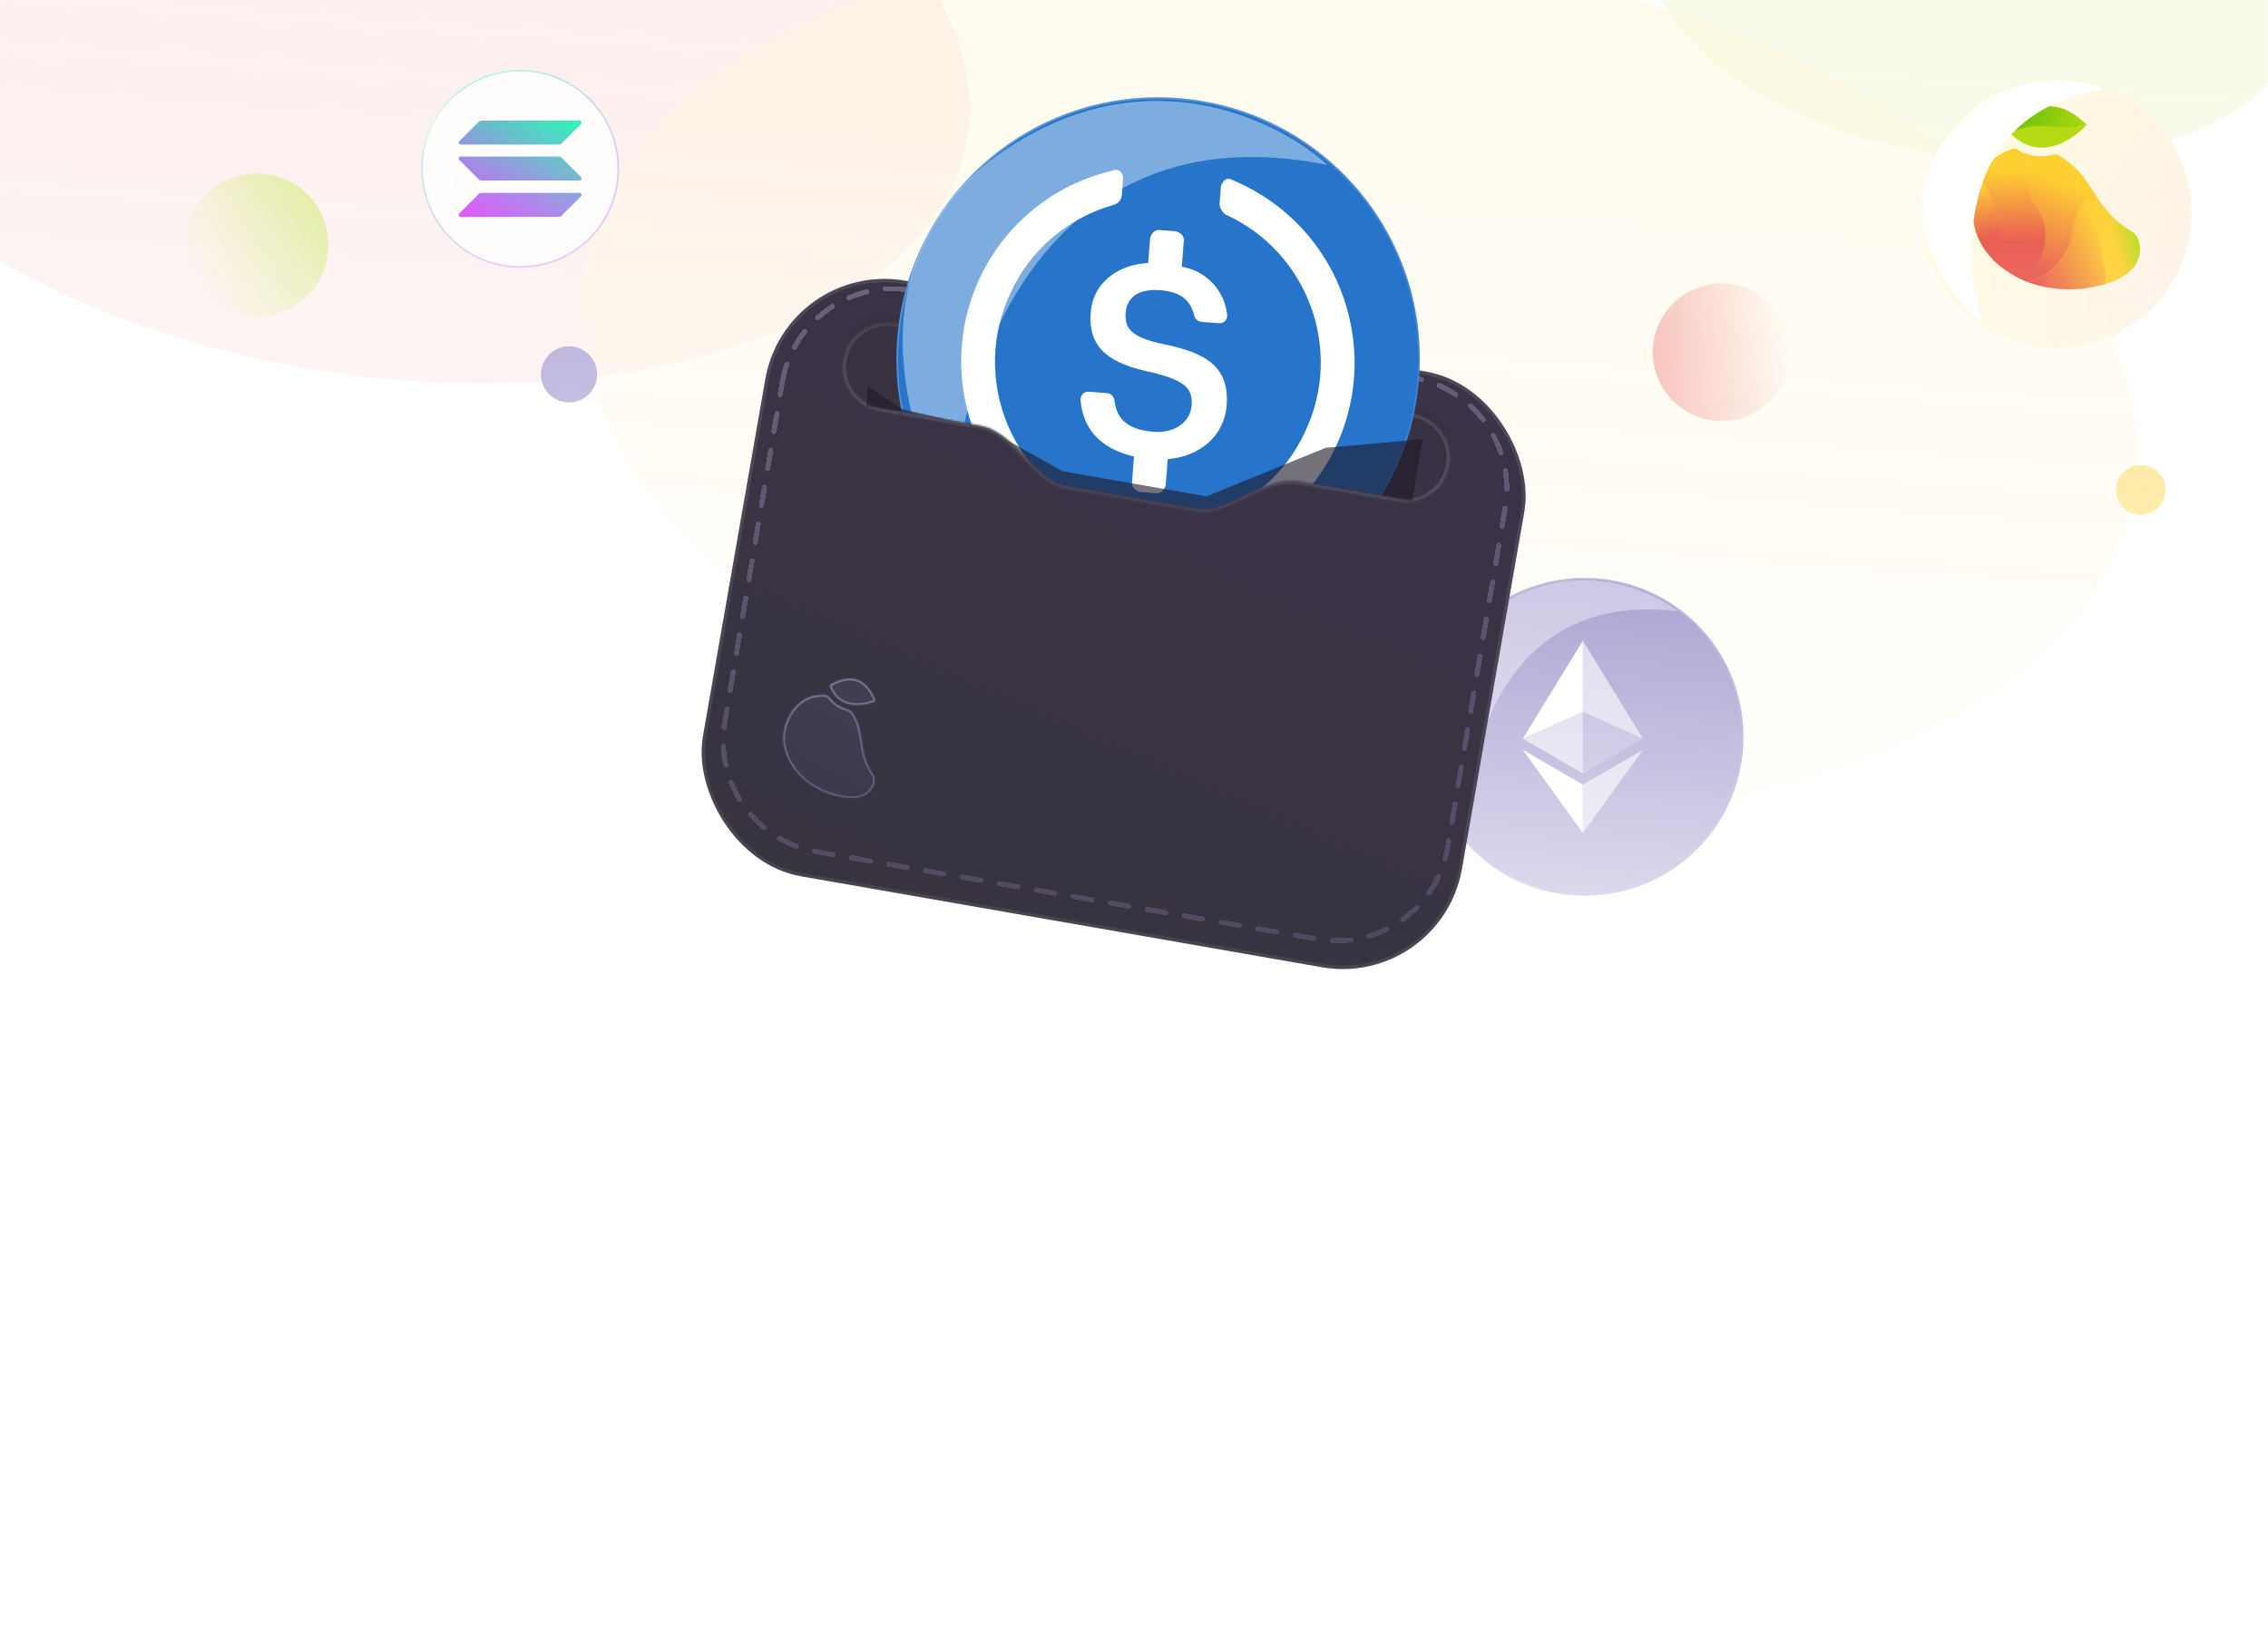 <svg width="1330" height="966" viewBox="0 0 1330 966" fill="none" xmlns="http://www.w3.org/2000/svg">
<mask id="mask0_5033_11189" style="mask-type:alpha" maskUnits="userSpaceOnUse" x="0" y="0" width="1330" height="966">
<rect width="1330" height="966" fill="url(#paint0_linear_5033_11189)"/>
</mask>
<g mask="url(#mask0_5033_11189)">
<g opacity="0.3">
<rect x="429.074" y="210.123" width="623.97" height="2.026" fill="url(#paint1_radial_5033_11189)" fill-opacity="0.3"/>
<rect x="398.691" y="125.037" width="846.817" height="2.026" fill="url(#paint2_radial_5033_11189)" fill-opacity="0.3"/>
<rect x="254.859" y="39.952" width="972.421" height="2.026" fill="url(#paint3_radial_5033_11189)" fill-opacity="0.3"/>
<rect x="464.527" y="-418.909" width="623.97" height="2.026" transform="rotate(90 464.527 -418.909)" fill="url(#paint4_radial_5033_11189)" fill-opacity="0.3"/>
<rect x="549.613" y="-449.299" width="846.817" height="2.026" transform="rotate(90 549.613 -449.299)" fill="url(#paint5_radial_5033_11189)" fill-opacity="0.3"/>
<rect x="804.879" y="-629.602" width="1126.39" height="2.026" transform="rotate(90 804.879 -629.602)" fill="url(#paint6_radial_5033_11189)" fill-opacity="0.3"/>
<rect x="889.965" y="-568.825" width="1004.84" height="2.026" transform="rotate(90 889.965 -568.825)" fill="url(#paint7_radial_5033_11189)" fill-opacity="0.3"/>
<rect x="634.703" y="-593.138" width="972.421" height="2.026" transform="rotate(90 634.703 -593.138)" fill="url(#paint8_radial_5033_11189)" fill-opacity="0.3"/>
<rect x="719.789" y="-670.12" width="1126.39" height="2.026" transform="rotate(90 719.789 -670.12)" fill="url(#paint9_radial_5033_11189)" fill-opacity="0.3"/>
<rect x="975.047" y="-453.351" width="895.438" height="2.026" transform="rotate(90 975.047 -453.351)" fill="url(#paint10_radial_5033_11189)" fill-opacity="0.3"/>
<rect x="1060.13" y="-475.634" width="737.419" height="2.026" transform="rotate(90 1060.13 -475.634)" fill="url(#paint11_radial_5033_11189)" fill-opacity="0.3"/>
</g>
<g opacity="0.6">
<g opacity="0.3">
<g opacity="0.5" filter="url(#filter0_f_5033_11189)">
<ellipse rx="226.675" ry="232.553" transform="matrix(0.79 0.614 -0.94 0.342 649.113 -192.778)" fill="#AFD803"/>
</g>
<g opacity="0.5" filter="url(#filter1_f_5033_11189)">
<ellipse rx="153.501" ry="157.482" transform="matrix(0.79 0.614 -0.94 0.342 1157.51 -13.801)" fill="#AFD803"/>
</g>
<g opacity="0.5" filter="url(#filter2_f_5033_11189)">
<ellipse rx="274.039" ry="281.511" transform="matrix(0.79 0.614 -0.94 0.342 226.908 31.082)" fill="#E54033"/>
</g>
<g opacity="0.5" filter="url(#filter3_f_5033_11189)">
<ellipse rx="365.386" ry="375.931" transform="matrix(0.79 0.614 -0.94 0.342 796.989 222.902)" fill="#FECA1A" fill-opacity="0.8"/>
</g>
</g>
<g filter="url(#filter4_b_5033_11189)">
<ellipse cx="150.647" cy="143.721" rx="42" ry="42" transform="rotate(-116.485 150.647 143.721)" fill="url(#paint12_linear_5033_11189)"/>
</g>
<g filter="url(#filter5_b_5033_11189)">
<ellipse cx="333.684" cy="219.608" rx="16.474" ry="16.474" transform="rotate(-116.485 333.684 219.608)" fill="#5B48AD"/>
</g>
<g filter="url(#filter6_b_5033_11189)">
<ellipse cx="1009.61" cy="206.608" rx="40.377" ry="40.377" transform="rotate(78.515 1009.61 206.608)" fill="url(#paint13_linear_5033_11189)"/>
</g>
<g filter="url(#filter7_b_5033_11189)">
<ellipse cx="1255.38" cy="287.393" rx="14.571" ry="14.571" transform="rotate(78.515 1255.38 287.393)" fill="#FECA1A"/>
</g>
</g>
<path d="M929.224 525.449C980.887 525.449 1022.45 483.887 1022.45 432.224C1022.45 380.562 980.887 339 929.224 339C877.562 339 836 380.562 836 432.224C836 483.887 877.562 525.449 929.224 525.449Z" fill="#5949A6"/>
<path d="M1021.95 432.224C1021.95 483.61 980.61 524.949 929.224 524.949C877.838 524.949 836.5 483.61 836.5 432.224C836.5 380.838 877.838 339.5 929.224 339.5C980.61 339.5 1021.95 380.838 1021.95 432.224Z" stroke="url(#paint14_linear_5033_11189)" stroke-opacity="0.3"/>
<mask id="mask1_5033_11189" style="mask-type:alpha" maskUnits="userSpaceOnUse" x="836" y="339" width="187" height="187">
<path d="M929.224 525.449C980.887 525.449 1022.45 483.887 1022.45 432.224C1022.45 380.562 980.887 339 929.224 339C877.562 339 836 380.562 836 432.224C836 483.887 877.562 525.449 929.224 525.449Z" fill="#2775CA"/>
</mask>
<g mask="url(#mask1_5033_11189)">
<g filter="url(#filter8_f_5033_11189)">
<path d="M983.839 358.55C881.465 346.265 858.602 442.837 859.967 492.659C841.881 467.065 817.79 405.642 866.11 364.692C914.43 323.743 964.729 343.535 983.839 358.55Z" fill="white" fill-opacity="0.4"/>
</g>
</g>
<path d="M928.219 375.866V417.533L963.436 433.27L928.219 375.866Z" fill="white" fill-opacity="0.602"/>
<path d="M928.218 375.866L892.996 433.27L928.218 417.533V375.866Z" fill="white"/>
<path d="M928.219 460.271V488.583L963.459 439.828L928.219 460.271Z" fill="white" fill-opacity="0.602"/>
<path d="M928.218 488.583V460.266L892.996 439.828L928.218 488.583Z" fill="white"/>
<path d="M928.219 453.718L963.436 433.27L928.219 417.542V453.718Z" fill="white" fill-opacity="0.2"/>
<path d="M892.996 433.27L928.218 453.718V417.542L892.996 433.27Z" fill="white" fill-opacity="0.602"/>
<path d="M305.044 157.089C337.211 157.089 363.089 131.211 363.089 99.044C363.089 66.878 337.211 41 305.044 41C272.878 41 247 66.878 247 99.044C247 131.211 272.878 157.089 305.044 157.089Z" fill="#FFFCFB"/>
<path d="M362.589 99.044C362.589 130.935 336.935 156.589 305.044 156.589C273.154 156.589 247.5 130.935 247.5 99.044C247.5 67.154 273.154 41.5 305.044 41.5C336.935 41.5 362.589 67.154 362.589 99.044Z" stroke="url(#paint15_linear_5033_11189)" stroke-opacity="0.39"/>
<mask id="mask2_5033_11189" style="mask-type:alpha" maskUnits="userSpaceOnUse" x="247" y="41" width="117" height="117">
<path d="M305.044 157.089C337.211 157.089 363.089 131.211 363.089 99.044C363.089 66.878 337.211 41 305.044 41C272.878 41 247 66.878 247 99.044C247 131.211 272.878 157.089 305.044 157.089Z" fill="#2775CA"/>
</mask>
<g mask="url(#mask2_5033_11189)">
<g filter="url(#filter9_f_5033_11189)">
<path d="M339.047 53.172C275.306 45.523 261.071 105.652 261.921 136.673C250.66 120.737 235.66 82.493 265.746 56.997C295.831 31.5 327.149 43.824 339.047 53.172Z" fill="white" fill-opacity="0.6"/>
</g>
</g>
<path d="M280.73 113.831C281.164 113.396 281.762 113.143 282.396 113.143H339.875C340.925 113.143 341.45 114.41 340.708 115.153L329.353 126.507C328.919 126.942 328.321 127.196 327.687 127.196H270.208C269.158 127.196 268.633 125.928 269.375 125.185L280.73 113.831Z" fill="url(#paint16_linear_5033_11189)"/>
<path d="M280.73 71.436C281.182 71.002 281.78 70.748 282.396 70.748H339.875C340.925 70.748 341.45 72.016 340.708 72.758L329.353 84.113C328.919 84.547 328.321 84.801 327.687 84.801H270.208C269.158 84.801 268.633 83.533 269.375 82.791L280.73 71.436Z" fill="url(#paint17_linear_5033_11189)"/>
<path d="M329.353 92.498C328.919 92.063 328.321 91.81 327.687 91.81H270.208C269.158 91.81 268.633 93.077 269.375 93.82L280.73 105.174C281.164 105.609 281.762 105.862 282.396 105.862H339.875C340.925 105.862 341.45 104.595 340.708 103.852L329.353 92.498Z" fill="url(#paint18_linear_5033_11189)"/>
<g filter="url(#filter10_ii_5033_11189)">
<path d="M1226.41 201.376C1268.78 190.024 1293.73 146.81 1282.38 104.446C1271.02 62.082 1227.81 37.132 1185.45 48.484C1143.08 59.835 1118.13 103.049 1129.48 145.413C1140.84 187.777 1184.05 212.727 1226.41 201.376Z" fill="url(#paint19_radial_5033_11189)"/>
</g>
<g filter="url(#filter11_di_5033_11189)">
<path d="M1215.22 138.673C1213.36 152.408 1205.63 163.244 1193.94 167.703C1193.69 167.807 1190.47 168.948 1188.62 169.3C1205.67 175.903 1222.95 173.137 1222.95 173.137C1226.65 172.541 1230.81 171.752 1234.87 170.549C1235.3 166.402 1234.96 161.88 1233.42 157.057C1229.84 145.856 1234.86 138.268 1241.18 133.372C1236.02 128.705 1231.46 122.598 1227.88 116.697C1222.71 119.668 1216.9 126.214 1215.22 138.673Z" fill="url(#paint20_linear_5033_11189)"/>
<path d="M1233.17 157.038C1234.72 161.86 1234.92 166.53 1234.49 170.677C1244.97 167.569 1255.22 161.593 1254.96 149.362C1254.91 146.767 1254.27 144.101 1252.66 142.067C1251.09 140.085 1248.77 138.891 1246.63 137.542C1244.62 136.243 1242.72 134.781 1240.95 133.17C1234.64 138.066 1229.6 145.838 1233.17 157.038Z" fill="url(#paint21_linear_5033_11189)"/>
<path d="M1227.18 115.532C1224.39 111.625 1221.84 107.647 1218.66 104.167C1217.59 102.99 1216.45 101.888 1215.23 100.867C1212.3 98.427 1209.25 96.102 1205.87 94.335C1201.2 95.601 1196.1 96.125 1191.02 95.031C1188.22 102.657 1185.96 114.924 1194.03 126.074C1205.93 142.542 1195.1 158.88 1188.07 169.082L1188.62 169.3C1190.37 168.976 1192.08 168.492 1193.73 167.853C1205.42 163.393 1213.67 152.206 1215.53 138.472C1217.21 126.013 1222.88 119.931 1228.04 116.961C1227.74 116.487 1227.45 116.01 1227.18 115.532Z" fill="url(#paint22_linear_5033_11189)"/>
<path d="M1161.07 107.067C1156.15 116.559 1155.35 128.269 1158.28 138.702C1159.99 144.773 1163.13 150.074 1167.17 154.633C1167.77 155.317 1168.4 155.984 1169.05 156.634C1179.75 138.019 1168.59 117.543 1161.07 107.067Z" fill="url(#paint23_linear_5033_11189)"/>
<path d="M1194.27 126.009C1186.21 114.853 1188.37 102.688 1191.17 95.065C1187.78 94.33 1184.56 92.939 1181.71 90.971C1178.17 91.847 1174.81 93.321 1171.77 95.331C1166.92 98.52 1163.25 102.821 1160.71 107.727C1168.07 117.973 1178.98 138.002 1168.52 156.208C1172.51 160.228 1177.23 163.601 1182.24 166.344C1184.22 167.424 1186.27 168.377 1188.37 169.198C1195.4 159 1206.18 142.476 1194.27 126.009Z" fill="url(#paint24_linear_5033_11189)"/>
</g>
<g filter="url(#filter12_di_5033_11189)">
<path d="M1200.43 78.383C1211.39 79.638 1218.62 78.837 1223.61 77.337L1223.73 77.205C1196.41 50.245 1178.64 81.996 1178.64 81.996L1178.69 82.049C1183.73 79.694 1191.34 77.343 1200.43 78.383Z" fill="url(#paint25_linear_5033_11189)"/>
<path d="M1200.5 78.128C1191.41 77.092 1183.71 79.287 1178.69 82.05C1199.41 102.991 1221.79 79.334 1223.61 77.338C1218.61 78.839 1211.46 79.383 1200.5 78.128Z" fill="url(#paint26_linear_5033_11189)"/>
</g>
<mask id="mask3_5033_11189" style="mask-type:alpha" maskUnits="userSpaceOnUse" x="1126" y="45" width="160" height="160">
<path d="M1226.41 201.376C1268.78 190.024 1293.73 146.81 1282.38 104.446C1271.02 62.082 1227.81 37.132 1185.45 48.484C1143.08 59.835 1118.13 103.049 1129.48 145.413C1140.84 187.777 1184.05 212.727 1226.41 201.376Z" fill="#2775CA"/>
</mask>
<g mask="url(#mask3_5033_11189)">
<g filter="url(#filter13_f_5033_11189)">
<path d="M1234.52 52.515C1147.88 64.935 1150.35 149.15 1162.41 189.705C1141.96 172.692 1108.71 127.616 1139.33 83.42C1169.96 39.224 1215.55 44.402 1234.52 52.515Z" fill="white"/>
</g>
</g>
</g>
<g filter="url(#filter14_bd_5033_11189)">
<rect x="461.008" y="142.451" width="451.848" height="354.693" rx="71" transform="rotate(9.905 461.008 142.451)" fill="url(#paint27_linear_5033_11189)"/>
<rect x="461.821" y="143.608" width="449.848" height="352.693" rx="70" transform="rotate(9.905 461.821 143.608)" stroke="url(#paint28_linear_5033_11189)" stroke-width="2"/>
</g>
<g filter="url(#filter15_d_5033_11189)">
<mask id="path-50-inside-1_5033_11189" fill="white">
<path fill-rule="evenodd" clip-rule="evenodd" d="M486.438 398.082C486.438 398.081 486.437 398.081 486.436 398.081V398.081C486.435 398.081 486.434 398.08 486.434 398.079L486.426 398.059C486.421 398.046 486.414 398.039 486.426 398.031C486.848 397.729 505.145 384.833 513.539 407.27C513.543 407.282 513.538 407.297 513.526 407.302L513.446 407.336C513.446 407.336 513.446 407.336 513.446 407.336V407.336C513.446 407.336 513.446 407.336 513.446 407.336C511.873 407.997 492.746 415.602 486.438 398.082ZM490.047 408.806C490.047 408.806 490.047 408.806 490.047 408.806V408.806C490.047 408.806 490.047 408.806 490.048 408.806C491.836 410.157 493.831 411.078 495.876 411.691C497.691 412.235 499.419 413.173 500.388 414.801C501.117 416.027 501.761 417.305 502.372 418.595C502.798 419.504 503.162 420.442 503.461 421.4C504.155 423.599 504.553 425.866 504.955 428.16L504.955 428.16L504.955 428.16L504.955 428.16L504.955 428.16C505.073 428.833 505.191 429.508 505.318 430.184C505.344 430.467 505.374 430.751 505.408 431.035C505.408 431.039 505.412 431.042 505.416 431.042V431.042C505.42 431.041 505.423 431.044 505.423 431.048C505.906 435.382 506.893 440.093 508.61 444.14C508.61 444.142 508.609 444.143 508.608 444.144V444.144C508.606 444.144 508.605 444.146 508.606 444.147C509.176 445.477 509.85 446.761 510.622 447.985C510.775 448.221 510.932 448.457 511.09 448.693L511.09 448.693L511.09 448.693L511.09 448.693L511.09 448.693C511.827 449.795 512.569 450.905 512.875 452.185C513.257 453.78 512.91 455.477 512.251 456.98C509.141 464.058 501.68 464.76 494.841 463.751C494.839 463.751 494.838 463.748 494.839 463.746V463.746C494.84 463.744 494.839 463.741 494.837 463.741C492.279 463.346 489.781 462.714 487.576 462.092C487.574 462.092 487.575 462.092 487.573 462.092C487.521 462.077 476.913 459.057 468.916 450.759C468.913 450.756 468.91 450.754 468.906 450.753V450.753C468.902 450.752 468.898 450.75 468.895 450.747L468.642 450.48C468.642 450.48 468.642 450.479 468.642 450.479V450.479C468.643 450.478 468.643 450.478 468.643 450.477C467.71 449.492 466.839 448.45 466.032 447.359C463.89 444.457 462.089 441.276 460.87 437.917C460.866 437.904 460.87 437.889 460.882 437.881V437.881C460.893 437.873 460.898 437.858 460.893 437.845C460.754 437.442 460.623 437.037 460.501 436.63C459.398 432.94 459.01 429.065 459.649 425.13C460.719 418.528 464.151 412.175 469.289 408.031C469.292 408.029 469.293 408.025 469.292 408.022V408.022C469.292 408.019 469.293 408.016 469.295 408.014C469.416 407.921 469.536 407.829 469.658 407.739L469.667 407.733C469.667 407.732 469.667 407.732 469.667 407.733V407.733C469.667 407.733 469.667 407.733 469.667 407.733C472.348 405.749 475.466 404.367 478.934 403.854C480.486 403.62 482.058 403.568 483.617 403.698C485.009 403.814 486.167 404.713 487.027 405.813C487.901 406.932 488.915 407.938 490.047 408.806Z"/>
</mask>
<path fill-rule="evenodd" clip-rule="evenodd" d="M486.438 398.082C486.438 398.081 486.437 398.081 486.436 398.081V398.081C486.435 398.081 486.434 398.08 486.434 398.079L486.426 398.059C486.421 398.046 486.414 398.039 486.426 398.031C486.848 397.729 505.145 384.833 513.539 407.27C513.543 407.282 513.538 407.297 513.526 407.302L513.446 407.336C513.446 407.336 513.446 407.336 513.446 407.336V407.336C513.446 407.336 513.446 407.336 513.446 407.336C511.873 407.997 492.746 415.602 486.438 398.082ZM490.047 408.806C490.047 408.806 490.047 408.806 490.047 408.806V408.806C490.047 408.806 490.047 408.806 490.048 408.806C491.836 410.157 493.831 411.078 495.876 411.691C497.691 412.235 499.419 413.173 500.388 414.801C501.117 416.027 501.761 417.305 502.372 418.595C502.798 419.504 503.162 420.442 503.461 421.4C504.155 423.599 504.553 425.866 504.955 428.16L504.955 428.16L504.955 428.16L504.955 428.16L504.955 428.16C505.073 428.833 505.191 429.508 505.318 430.184C505.344 430.467 505.374 430.751 505.408 431.035C505.408 431.039 505.412 431.042 505.416 431.042V431.042C505.42 431.041 505.423 431.044 505.423 431.048C505.906 435.382 506.893 440.093 508.61 444.14C508.61 444.142 508.609 444.143 508.608 444.144V444.144C508.606 444.144 508.605 444.146 508.606 444.147C509.176 445.477 509.85 446.761 510.622 447.985C510.775 448.221 510.932 448.457 511.09 448.693L511.09 448.693L511.09 448.693L511.09 448.693L511.09 448.693C511.827 449.795 512.569 450.905 512.875 452.185C513.257 453.78 512.91 455.477 512.251 456.98C509.141 464.058 501.68 464.76 494.841 463.751C494.839 463.751 494.838 463.748 494.839 463.746V463.746C494.84 463.744 494.839 463.741 494.837 463.741C492.279 463.346 489.781 462.714 487.576 462.092C487.574 462.092 487.575 462.092 487.573 462.092C487.521 462.077 476.913 459.057 468.916 450.759C468.913 450.756 468.91 450.754 468.906 450.753V450.753C468.902 450.752 468.898 450.75 468.895 450.747L468.642 450.48C468.642 450.48 468.642 450.479 468.642 450.479V450.479C468.643 450.478 468.643 450.478 468.643 450.477C467.71 449.492 466.839 448.45 466.032 447.359C463.89 444.457 462.089 441.276 460.87 437.917C460.866 437.904 460.87 437.889 460.882 437.881V437.881C460.893 437.873 460.898 437.858 460.893 437.845C460.754 437.442 460.623 437.037 460.501 436.63C459.398 432.94 459.01 429.065 459.649 425.13C460.719 418.528 464.151 412.175 469.289 408.031C469.292 408.029 469.293 408.025 469.292 408.022V408.022C469.292 408.019 469.293 408.016 469.295 408.014C469.416 407.921 469.536 407.829 469.658 407.739L469.667 407.733C469.667 407.732 469.667 407.732 469.667 407.733V407.733C469.667 407.733 469.667 407.733 469.667 407.733C472.348 405.749 475.466 404.367 478.934 403.854C480.486 403.62 482.058 403.568 483.617 403.698C485.009 403.814 486.167 404.713 487.027 405.813C487.901 406.932 488.915 407.938 490.047 408.806Z" fill="url(#paint29_linear_5033_11189)" fill-opacity="0.1" shape-rendering="crispEdges"/>
<path d="M502.372 418.595L503.277 418.171L503.276 418.167L502.372 418.595ZM503.461 421.4L502.506 421.698L502.507 421.702L503.461 421.4ZM504.955 428.16L505.944 428.012L505.942 427.999L505.94 427.987L504.955 428.16ZM504.955 428.16L505.944 428.012L505.944 428.012L504.955 428.16ZM504.955 428.16L503.966 428.308L503.966 428.308L504.955 428.16ZM504.955 428.16L505.944 428.012L505.944 428.012L504.955 428.16ZM504.955 428.16L503.966 428.308L503.968 428.321L503.97 428.333L504.955 428.16ZM505.318 430.184L506.313 430.09L506.309 430.045L506.301 430.001L505.318 430.184ZM510.622 447.985L509.776 448.518L509.782 448.527L510.622 447.985ZM511.09 448.693L510.258 449.248L510.265 449.258L510.272 449.268L511.09 448.693ZM511.09 448.693L511.94 448.167L511.925 448.142L511.908 448.118L511.09 448.693ZM511.09 448.693L511.941 448.167L511.941 448.167L511.09 448.693ZM511.09 448.693L510.24 449.219L510.249 449.234L510.259 449.249L511.09 448.693ZM512.875 452.185L513.848 451.952L513.848 451.952L512.875 452.185ZM512.251 456.98L513.166 457.382L513.166 457.382L512.251 456.98ZM466.032 447.359L465.228 447.953L465.228 447.953L466.032 447.359ZM460.501 436.63L461.459 436.343L461.459 436.343L460.501 436.63ZM459.649 425.13L460.636 425.291L460.636 425.29L459.649 425.13ZM469.658 407.739L470.254 408.543L470.262 408.536L470.27 408.53L469.658 407.739ZM478.934 403.854L479.08 404.843L479.083 404.843L478.934 403.854ZM469.667 407.733L470.262 408.536L469.667 407.733ZM469.667 407.733L470.279 408.524L469.667 407.733ZM469.295 408.014L468.684 407.222L469.295 408.014ZM460.893 437.845L459.948 438.172L460.893 437.845ZM460.87 437.917L461.811 437.576L460.87 437.917ZM468.643 450.477L467.916 451.164L468.643 450.477ZM468.642 450.48L467.917 451.168L468.642 450.48ZM468.895 450.747L468.17 451.435L468.895 450.747ZM468.916 450.759L468.196 451.453L468.916 450.759ZM508.606 444.147L509.525 443.754L508.606 444.147ZM508.61 444.14L509.53 443.75L508.61 444.14ZM487.576 462.092L487.847 461.13L487.576 462.092ZM487.573 462.092L487.846 461.13L487.573 462.092ZM495.876 411.691L495.589 412.649L495.876 411.691ZM500.388 414.801L499.529 415.313L500.388 414.801ZM469.289 408.031L468.661 407.252L469.289 408.031ZM505.423 431.048L506.417 430.937L505.423 431.048ZM494.837 463.741L494.684 464.729L494.837 463.741ZM490.047 408.806L489.438 409.599L490.047 408.806ZM505.408 431.035L504.414 431.151L505.408 431.035ZM494.841 463.751L494.695 464.74L494.841 463.751ZM490.047 408.806L490.752 409.515L490.047 408.806ZM490.048 408.806L489.445 409.604L490.048 408.806ZM513.446 407.336L513.058 406.414L513.446 407.336ZM513.446 407.336L513.835 408.257L513.446 407.336ZM513.539 407.27L512.602 407.62L513.539 407.27ZM513.526 407.302L513.137 406.38L513.526 407.302ZM486.426 398.059L487.368 397.722L486.426 398.059ZM486.426 398.031L485.845 397.217L486.426 398.031ZM486.434 398.079L487.375 397.742L486.434 398.079ZM483.617 403.698L483.701 402.702L483.617 403.698ZM486.436 398.081L486.438 399.081L486.436 398.081ZM486.438 398.082L487.379 397.743L486.438 398.082ZM487.375 397.742L487.368 397.722L485.485 398.397L485.492 398.417L487.375 397.742ZM487.007 398.845C487.19 398.714 491.682 395.554 497.073 395.12C499.736 394.906 502.587 395.359 505.265 397.15C507.948 398.945 510.556 402.15 512.602 407.62L514.475 406.92C512.325 401.171 509.498 397.575 506.377 395.487C503.25 393.395 499.926 392.884 496.913 393.127C490.951 393.607 486.083 397.047 485.845 397.217L487.007 398.845ZM513.137 406.38L513.057 406.414L513.835 408.257L513.915 408.223L513.137 406.38ZM485.497 398.421C487.141 402.986 489.648 405.982 492.557 407.853C495.453 409.717 498.673 410.419 501.682 410.526C507.67 410.74 513.008 408.605 513.834 408.257L513.058 406.414C512.311 406.728 507.299 408.726 501.753 408.528C498.995 408.429 496.153 407.789 493.639 406.171C491.138 404.562 488.889 401.939 487.379 397.743L485.497 398.421ZM496.163 410.733C494.21 410.147 492.328 409.275 490.65 408.008L489.445 409.604C491.345 411.039 493.452 412.008 495.589 412.649L496.163 410.733ZM503.276 418.167C502.659 416.864 502 415.554 501.248 414.29L499.529 415.313C500.235 416.499 500.864 417.746 501.467 419.022L503.276 418.167ZM504.415 421.103C504.103 420.101 503.722 419.121 503.277 418.171L501.466 419.019C501.873 419.888 502.22 420.783 502.506 421.698L504.415 421.103ZM505.94 427.987C505.54 425.704 505.132 423.371 504.414 421.099L502.507 421.702C503.179 423.826 503.566 426.028 503.97 428.333L505.94 427.987ZM505.944 428.012L505.944 428.012L503.966 428.308L503.966 428.308L505.944 428.012ZM505.944 428.012L505.944 428.012L503.966 428.308L503.966 428.308L505.944 428.012ZM505.944 428.012L505.944 428.012L503.966 428.308L503.966 428.308L505.944 428.012ZM505.944 428.012L505.944 428.012L503.966 428.308L503.966 428.308L505.944 428.012ZM506.301 430.001C506.176 429.331 506.058 428.661 505.94 427.987L503.97 428.333C504.088 429.005 504.207 429.685 504.335 430.368L506.301 430.001ZM506.401 430.919C506.369 430.642 506.339 430.366 506.313 430.09L504.322 430.278C504.35 430.569 504.38 430.86 504.414 431.151L506.401 430.919ZM509.53 443.75C507.864 439.82 506.894 435.212 506.417 430.937L504.43 431.159C504.919 435.551 505.922 440.365 507.689 444.531L509.53 443.75ZM511.467 447.451C510.723 446.272 510.074 445.035 509.525 443.754L507.687 444.541C508.277 445.919 508.976 447.249 509.776 448.518L511.467 447.451ZM511.921 448.137C511.763 447.9 511.61 447.671 511.462 447.442L509.782 448.527C509.94 448.772 510.101 449.014 510.258 449.248L511.921 448.137ZM511.908 448.118L511.908 448.118L510.272 449.268L510.272 449.268L511.908 448.118ZM511.94 448.167L511.94 448.167L510.239 449.219L510.239 449.219L511.94 448.167ZM511.941 448.167L511.94 448.167L510.239 449.219L510.239 449.219L511.941 448.167ZM511.941 448.167L511.941 448.167L510.239 449.219L510.24 449.219L511.941 448.167ZM513.848 451.952C513.492 450.468 512.639 449.211 511.921 448.137L510.259 449.249C511.014 450.379 511.645 451.342 511.903 452.418L513.848 451.952ZM513.166 457.382C513.877 455.763 514.298 453.833 513.848 451.952L511.903 452.418C512.216 453.727 511.943 455.192 511.335 456.578L513.166 457.382ZM494.695 464.74C498.181 465.254 501.922 465.35 505.232 464.356C508.585 463.348 511.479 461.222 513.166 457.382L511.335 456.577C509.913 459.815 507.522 461.58 504.657 462.44C501.749 463.314 498.341 463.256 494.987 462.762L494.695 464.74ZM487.304 463.055C489.526 463.682 492.068 464.326 494.684 464.729L494.989 462.753C492.489 462.367 490.036 461.747 487.847 461.13L487.304 463.055ZM468.196 451.453C476.384 459.949 487.207 463.027 487.3 463.054L487.846 461.13C487.859 461.133 485.254 460.394 481.664 458.634C478.071 456.872 473.528 454.104 469.636 450.065L468.196 451.453ZM467.917 451.168L468.17 451.435L469.621 450.059L469.368 449.792L467.917 451.168ZM465.228 447.953C466.059 449.077 466.956 450.149 467.916 451.164L469.369 449.79C468.465 448.834 467.619 447.823 466.837 446.765L465.228 447.953ZM459.93 438.258C461.187 441.722 463.039 444.987 465.228 447.953L466.837 446.765C464.742 443.927 462.99 440.83 461.811 437.576L459.93 438.258ZM459.543 436.916C459.669 437.337 459.804 437.756 459.948 438.172L461.838 437.517C461.703 437.128 461.577 436.737 461.459 436.343L459.543 436.916ZM458.662 424.97C457.995 429.075 458.403 433.103 459.543 436.916L461.459 436.343C460.393 432.777 460.024 429.056 460.636 425.291L458.662 424.97ZM468.661 407.252C463.312 411.567 459.767 418.151 458.661 424.97L460.636 425.29C461.671 418.906 464.99 412.783 469.917 408.809L468.661 407.252ZM469.063 406.935C468.936 407.03 468.809 407.125 468.684 407.222L469.907 408.805C470.022 408.716 470.137 408.629 470.254 408.543L469.063 406.935ZM469.055 406.941L469.047 406.948L470.27 408.53L470.279 408.524L469.055 406.941ZM478.787 402.865C475.144 403.403 471.874 404.855 469.072 406.929L470.262 408.536C472.821 406.642 475.788 405.33 479.08 404.843L478.787 402.865ZM483.701 402.702C482.064 402.565 480.414 402.619 478.785 402.865L479.083 404.843C480.558 404.62 482.052 404.571 483.534 404.695L483.701 402.702ZM490.655 408.012C489.591 407.196 488.637 406.25 487.815 405.197L486.239 406.429C487.165 407.614 488.239 408.68 489.438 409.599L490.655 408.012ZM468.684 407.919C468.822 408.643 469.669 408.975 470.262 408.536L469.072 406.929C469.665 406.49 470.512 406.822 470.649 407.546L468.684 407.919ZM470.279 408.524C469.688 408.98 468.824 408.652 468.684 407.919L470.649 407.546C470.51 406.813 469.645 406.485 469.055 406.941L470.279 408.524ZM470.274 407.835C470.344 408.202 470.202 408.577 469.907 408.805L468.684 407.222C468.383 407.455 468.239 407.836 468.31 408.209L470.274 407.835ZM461.459 438.697C461.834 438.432 461.988 437.951 461.838 437.517L459.948 438.172C459.807 437.765 459.952 437.313 460.304 437.064L461.459 438.697ZM461.811 437.576C461.959 437.987 461.815 438.445 461.459 438.697L460.304 437.064C459.926 437.332 459.772 437.82 459.93 438.258L461.811 437.576ZM469.151 451.34C469.704 451.013 469.81 450.257 469.369 449.79L467.916 451.164C467.476 450.699 467.581 449.944 468.134 449.618L469.151 451.34ZM469.368 449.792C469.81 450.258 469.704 451.013 469.151 451.34L468.134 449.618C467.58 449.944 467.474 450.701 467.917 451.168L469.368 449.792ZM469.155 449.785C469.333 449.83 469.495 449.925 469.621 450.059L468.17 451.435C468.302 451.574 468.471 451.674 468.657 451.721L469.155 449.785ZM469.636 450.065C469.506 449.93 469.34 449.832 469.155 449.785L468.657 451.721C468.48 451.676 468.321 451.582 468.196 451.453L469.636 450.065ZM508.385 443.169C507.775 443.308 507.44 443.966 507.687 444.541L509.525 443.754C509.77 444.326 509.437 444.98 508.831 445.119L508.385 443.169ZM507.689 444.531C507.445 443.956 507.783 443.306 508.385 443.169L508.831 445.119C509.435 444.98 509.775 444.328 509.53 443.75L507.689 444.531ZM487.847 461.13C487.846 461.129 487.845 461.129 487.845 461.129C487.846 461.13 487.847 461.13 487.846 461.13L487.3 463.054C487.301 463.054 487.302 463.054 487.304 463.055C487.305 463.055 487.304 463.055 487.304 463.055L487.847 461.13ZM495.589 412.649C497.296 413.16 498.745 413.995 499.529 415.313L501.248 414.29C500.094 412.352 498.085 411.309 496.163 410.733L495.589 412.649ZM469.917 408.809C470.207 408.575 470.344 408.201 470.274 407.835L468.31 408.209C468.241 407.85 468.376 407.482 468.661 407.252L469.917 408.809ZM505.503 432.038C504.97 432.085 504.49 431.699 504.43 431.159L506.417 430.937C506.356 430.39 505.869 429.998 505.328 430.046L505.503 432.038ZM495.698 464.259C496.063 463.647 495.692 462.861 494.989 462.753L494.684 464.729C493.986 464.622 493.618 463.841 493.98 463.233L495.698 464.259ZM489.342 408.097C489.697 407.744 490.258 407.708 490.655 408.012L489.438 409.599C489.836 409.904 490.397 409.868 490.752 409.515L489.342 408.097ZM504.414 431.151C504.478 431.693 504.96 432.086 505.503 432.038L505.328 430.046C505.863 429.999 506.339 430.386 506.401 430.919L504.414 431.151ZM494.987 462.762C495.693 462.866 496.06 463.652 495.698 464.259L493.98 463.233C493.616 463.844 493.985 464.636 494.695 464.74L494.987 462.762ZM490.752 409.515C490.399 409.866 489.841 409.903 489.445 409.604L490.65 408.008C490.254 407.708 489.696 407.745 489.342 408.097L490.752 409.515ZM513.306 408.326C513.069 408.292 512.831 408.171 512.661 407.956C512.58 407.853 512.398 407.577 512.457 407.187C512.526 406.728 512.859 406.498 513.058 406.414L513.834 408.257C514.033 408.174 514.366 407.943 514.435 407.485C514.493 407.095 514.312 406.819 514.23 406.716C514.06 406.5 513.823 406.379 513.586 406.345L513.306 408.326ZM513.057 406.414C512.126 406.807 512.297 408.183 513.306 408.326L513.586 406.345C514.594 406.488 514.766 407.864 513.835 408.257L513.057 406.414ZM512.602 407.62C512.435 407.175 512.613 406.602 513.137 406.38L513.915 408.223C514.463 407.992 514.651 407.39 514.475 406.92L512.602 407.62ZM487.368 397.722C487.349 397.668 487.327 397.623 487.33 397.63C487.33 397.63 487.332 397.635 487.335 397.64C487.337 397.646 487.342 397.657 487.347 397.67C487.357 397.694 487.376 397.742 487.391 397.806C487.426 397.949 487.447 398.181 487.338 398.434C487.239 398.662 487.083 398.79 487.007 398.845L485.845 397.217C485.762 397.276 485.603 397.407 485.502 397.64C485.391 397.897 485.412 398.133 485.448 398.28C485.464 398.346 485.484 398.397 485.494 398.423C485.505 398.449 485.515 398.47 485.515 398.47C485.521 398.483 485.502 398.443 485.485 398.397L487.368 397.722ZM486.433 397.081C486.855 397.08 487.232 397.344 487.375 397.742L485.492 398.417C485.635 398.816 486.014 399.082 486.438 399.081L486.433 397.081ZM483.534 404.695C484.534 404.778 485.464 405.437 486.239 406.429L487.815 405.197C486.87 403.988 485.484 402.85 483.701 402.702L483.534 404.695ZM486.438 399.081C485.991 399.082 485.631 398.793 485.497 398.421L487.379 397.743C487.244 397.37 486.883 397.079 486.433 397.081L486.438 399.081Z" fill="url(#paint30_linear_5033_11189)" fill-opacity="0.5" mask="url(#path-50-inside-1_5033_11189)"/>
</g>
<g filter="url(#filter16_d_5033_11189)">
<path d="M458.717 220.367C464.818 184.29 499.102 160.062 535.145 166.356L828.956 217.658C864.728 223.904 888.735 257.875 882.68 293.68L848.995 492.859C842.894 528.935 808.609 553.163 772.566 546.87L478.756 495.567C442.983 489.321 418.977 455.35 425.032 419.545L458.717 220.367Z" stroke="url(#paint31_linear_5033_11189)" stroke-opacity="0.3" stroke-width="3" stroke-linecap="round" stroke-dasharray="11 11" shape-rendering="crispEdges"/>
</g>
<g opacity="0.4">
<mask id="path-53-inside-2_5033_11189" fill="white">
<path fill-rule="evenodd" clip-rule="evenodd" d="M524.787 189.594C510.523 187.104 496.942 196.648 494.452 210.911C491.961 225.174 501.505 238.755 515.768 241.246L574.324 251.47C590.646 254.32 601.235 273.436 614.909 282.792C617.907 284.843 621.382 286.3 625.193 286.966L701.151 300.229C704.963 300.894 708.726 300.7 712.241 299.787C728.277 295.619 744.718 281.223 761.039 284.073L819.599 294.298C833.863 296.788 847.444 287.245 849.935 272.982C852.425 258.718 842.881 245.137 828.618 242.646L524.787 189.594Z"/>
</mask>
<g filter="url(#filter17_i_5033_11189)">
<path fill-rule="evenodd" clip-rule="evenodd" d="M524.787 189.594C510.523 187.104 496.942 196.648 494.452 210.911C491.961 225.174 501.505 238.755 515.768 241.246L574.324 251.47C590.646 254.32 601.235 273.436 614.909 282.792C617.907 284.843 621.382 286.3 625.193 286.966L701.151 300.229C704.963 300.894 708.726 300.7 712.241 299.787C728.277 295.619 744.718 281.223 761.039 284.073L819.599 294.298C833.863 296.788 847.444 287.245 849.935 272.982C852.425 258.718 842.881 245.137 828.618 242.646L524.787 189.594Z" fill="url(#paint32_linear_5033_11189)"/>
</g>
<path d="M524.787 189.594L525.131 187.624L524.787 189.594ZM515.768 241.246L516.112 239.276L516.112 239.276L515.768 241.246ZM625.193 286.966L624.849 288.936L625.193 286.966ZM701.151 300.229L701.495 298.259L701.151 300.229ZM819.599 294.298L819.944 292.328L819.944 292.328L819.599 294.298ZM828.618 242.646L828.274 244.617L828.618 242.646ZM712.241 299.787L711.738 297.851L712.241 299.787ZM614.909 282.792L613.78 284.442L614.909 282.792ZM496.422 211.255C498.722 198.08 511.268 189.264 524.443 191.565L525.131 187.624C509.779 184.944 495.162 195.215 492.481 210.567L496.422 211.255ZM516.112 239.276C502.937 236.975 494.121 224.43 496.422 211.255L492.481 210.567C489.801 225.918 500.073 240.535 515.424 243.216L516.112 239.276ZM574.668 249.5L516.112 239.276L515.424 243.216L573.98 253.441L574.668 249.5ZM625.537 284.996C622.013 284.38 618.805 283.034 616.039 281.141L613.78 284.442C617.009 286.651 620.751 288.22 624.849 288.936L625.537 284.996ZM701.495 298.259L625.537 284.996L624.849 288.936L700.807 302.199L701.495 298.259ZM711.738 297.851C708.494 298.694 705.02 298.874 701.495 298.259L700.807 302.199C704.906 302.915 708.958 302.707 712.745 301.722L711.738 297.851ZM819.944 292.328L761.383 282.103L760.695 286.043L819.255 296.268L819.944 292.328ZM847.964 272.638C845.664 285.813 833.119 294.628 819.944 292.328L819.255 296.268C834.607 298.949 849.224 288.677 851.905 273.326L847.964 272.638ZM828.274 244.617C841.449 246.917 850.265 259.463 847.964 272.638L851.905 273.326C854.585 257.974 844.314 243.357 828.962 240.676L828.274 244.617ZM524.443 191.565L828.274 244.617L828.962 240.676L525.131 187.624L524.443 191.565ZM712.745 301.722C720.993 299.579 729.454 294.768 737.371 291.114C745.496 287.364 753.19 284.732 760.695 286.043L761.383 282.103C752.567 280.563 743.88 283.705 735.695 287.482C727.303 291.356 719.526 295.827 711.738 297.851L712.745 301.722ZM573.98 253.441C581.486 254.751 587.832 259.834 594.206 266.116C600.416 272.237 606.746 279.63 613.78 284.442L616.039 281.141C609.398 276.598 603.596 269.755 597.013 263.267C590.593 256.939 583.485 251.04 574.668 249.5L573.98 253.441Z" fill="url(#paint33_linear_5033_11189)" mask="url(#path-53-inside-2_5033_11189)"/>
</g>
<mask id="mask4_5033_11189" style="mask-type:alpha" maskUnits="userSpaceOnUse" x="492" y="25" width="382" height="274">
<path fill-rule="evenodd" clip-rule="evenodd" d="M597.612 26.723C559.555 20.078 523.309 45.52 516.626 83.571L493.015 218.015C491.39 227.269 497.58 236.086 506.835 237.702L574.952 249.596C591.185 252.43 601.726 271.33 615.294 280.682C618.316 282.765 621.824 284.244 625.675 284.917L701.621 298.178C705.412 298.84 709.154 298.65 712.652 297.747C728.652 293.616 745.051 279.297 761.33 282.139L828.825 293.925C838.067 295.539 846.87 289.36 848.493 280.119L872.086 145.777C878.778 107.674 853.292 71.367 815.181 64.713L597.612 26.723Z" fill="url(#paint34_linear_5033_11189)"/>
</mask>
<g mask="url(#mask4_5033_11189)">
<path d="M667.105 363.505C751.876 370.177 825.443 307.346 832.115 222.575C838.787 137.804 775.956 64.237 691.185 57.565C606.413 50.893 532.847 113.724 526.175 198.495C519.503 283.266 582.334 356.833 667.105 363.505Z" fill="#2775CA"/>
<path d="M831.616 222.536C824.966 307.032 751.64 369.657 667.144 363.006C582.648 356.356 520.023 283.03 526.673 198.534C533.324 114.038 606.649 51.413 691.145 58.064C775.641 64.714 838.267 138.04 831.616 222.536Z" stroke="url(#paint35_linear_5033_11189)" stroke-opacity="0.3"/>
<mask id="mask5_5033_11189" style="mask-type:alpha" maskUnits="userSpaceOnUse" x="525" y="57" width="308" height="307">
<path d="M667.105 363.504C751.876 370.176 825.443 307.346 832.115 222.574C838.787 137.803 775.956 64.237 691.185 57.565C606.413 50.893 532.847 113.723 526.175 198.495C519.503 283.266 582.334 356.832 667.105 363.504Z" fill="#2775CA"/>
</mask>
<g mask="url(#mask5_5033_11189)">
<g filter="url(#filter18_f_5033_11189)">
<path d="M778.274 96.697C611.879 63.318 561.891 218.828 557.696 300.755C531.325 256.424 499.726 152.524 584.302 91.572C668.878 30.619 748.857 69.592 778.274 96.697Z" fill="white" fill-opacity="0.4"/>
</g>
</g>
<path d="M719.308 238.064C721.064 215.757 708.281 207.055 681.762 201.761C662.842 197.706 659.419 192.307 660.121 183.383C660.824 174.458 667.649 169.225 680.396 170.228C691.869 171.131 697.942 175.457 700.376 185.269C700.863 187.231 702.675 188.656 704.587 188.806L714.784 189.609C717.334 189.81 719.397 188.048 719.598 185.5L719.648 184.862C718.201 170.638 707.582 158.9 693.023 156.472L694.227 141.175C694.427 138.625 692.666 136.563 689.53 135.674L679.969 134.922C677.419 134.721 675.356 136.482 674.468 139.62L673.314 154.279C653.992 155.324 640.88 167.118 639.625 183.053C637.97 204.086 650.065 213.375 676.584 218.669C694.18 223.26 699.615 227.536 698.812 237.735C698.01 247.933 688.534 254.241 676.425 253.288C659.852 251.984 654.667 244.52 653.508 234.809C653.072 232.211 651.26 230.784 649.348 230.634L638.512 229.781C635.963 229.58 633.901 231.342 633.7 233.892L633.65 234.53C634.944 250.664 644.24 262.939 665.022 267.783L663.818 283.08C663.618 285.628 665.379 287.691 668.515 288.579L678.076 289.332C680.626 289.533 682.689 287.771 683.577 284.635L684.781 269.338C704.153 267.655 717.954 255.273 719.308 238.064V238.064Z" fill="white"/>
<path d="M639.475 299.122C591.165 277.364 570.033 219.905 592.381 172.281C604.049 146.264 626.687 127.524 653.572 120.02C656.222 118.947 657.647 117.135 657.898 113.947L658.6 105.024C658.801 102.474 657.677 100.462 655.177 99.625C654.539 99.575 653.265 99.474 652.577 100.06C590.522 114.416 552.311 176.183 566.667 238.238C575.33 274.834 600.581 304.398 635.37 318.68C637.82 320.155 640.47 319.082 641.307 316.582C641.995 315.996 642.045 315.358 642.145 314.084L642.848 305.159C642.998 303.247 641.287 300.548 639.475 299.122ZM722.689 105.579C720.239 104.104 717.589 105.177 716.752 107.677C716.064 108.265 716.014 108.901 715.913 110.177L715.211 119.1C715.01 121.65 716.722 124.349 718.534 125.775C766.844 147.533 787.975 204.992 765.628 252.616C753.96 278.633 731.321 297.373 704.437 304.877C701.787 305.95 700.362 307.762 700.111 310.95L699.409 319.873C699.208 322.423 700.332 324.435 702.832 325.272C703.47 325.322 704.744 325.423 705.432 324.837C767.487 310.481 805.698 248.714 791.342 186.659C782.729 149.426 756.841 119.811 722.689 105.579V105.579Z" fill="white"/>
<g opacity="0.61" filter="url(#filter19_f_5033_11189)">
<path d="M623.124 276.428L578.272 251.269L529.285 240.155L508.91 226.741L506.944 251.446L617.662 294.26L704.254 309.38L826.233 305.631L834.3 257.598L777.466 262.666L707.437 291.15L623.124 276.428Z" fill="#1E1927"/>
</g>
</g>
<defs>
<filter id="filter0_f_5033_11189" x="-197.344" y="-917.07" width="1692.91" height="1448.58" filterUnits="userSpaceOnUse" color-interpolation-filters="sRGB">
<feFlood flood-opacity="0" result="BackgroundImageFix"/>
<feBlend mode="normal" in="SourceGraphic" in2="BackgroundImageFix" result="shape"/>
<feGaussianBlur stdDeviation="282" result="effect1_foregroundBlur_5033_11189"/>
</filter>
<filter id="filter1_f_5033_11189" x="402.23" y="-686.349" width="1510.55" height="1345.1" filterUnits="userSpaceOnUse" color-interpolation-filters="sRGB">
<feFlood flood-opacity="0" result="BackgroundImageFix"/>
<feBlend mode="normal" in="SourceGraphic" in2="BackgroundImageFix" result="shape"/>
<feGaussianBlur stdDeviation="282" result="effect1_foregroundBlur_5033_11189"/>
</filter>
<filter id="filter2_f_5033_11189" x="-678.836" y="-726.766" width="1811.49" height="1515.7" filterUnits="userSpaceOnUse" color-interpolation-filters="sRGB">
<feFlood flood-opacity="0" result="BackgroundImageFix"/>
<feBlend mode="normal" in="SourceGraphic" in2="BackgroundImageFix" result="shape"/>
<feGaussianBlur stdDeviation="282" result="effect1_foregroundBlur_5033_11189"/>
</filter>
<filter id="filter3_f_5033_11189" x="-223.094" y="-599.661" width="2040.16" height="1645.13" filterUnits="userSpaceOnUse" color-interpolation-filters="sRGB">
<feFlood flood-opacity="0" result="BackgroundImageFix"/>
<feBlend mode="normal" in="SourceGraphic" in2="BackgroundImageFix" result="shape"/>
<feGaussianBlur stdDeviation="282" result="effect1_foregroundBlur_5033_11189"/>
</filter>
<filter id="filter4_b_5033_11189" x="54.637" y="47.712" width="192.02" height="192.019" filterUnits="userSpaceOnUse" color-interpolation-filters="sRGB">
<feFlood flood-opacity="0" result="BackgroundImageFix"/>
<feGaussianBlur in="BackgroundImageFix" stdDeviation="27"/>
<feComposite in2="SourceAlpha" operator="in" result="effect1_backgroundBlur_5033_11189"/>
<feBlend mode="normal" in="SourceGraphic" in2="effect1_backgroundBlur_5033_11189" result="shape"/>
</filter>
<filter id="filter5_b_5033_11189" x="263.207" y="149.13" width="140.953" height="140.955" filterUnits="userSpaceOnUse" color-interpolation-filters="sRGB">
<feFlood flood-opacity="0" result="BackgroundImageFix"/>
<feGaussianBlur in="BackgroundImageFix" stdDeviation="27"/>
<feComposite in2="SourceAlpha" operator="in" result="effect1_backgroundBlur_5033_11189"/>
<feBlend mode="normal" in="SourceGraphic" in2="effect1_backgroundBlur_5033_11189" result="shape"/>
</filter>
<filter id="filter6_b_5033_11189" x="915.227" y="112.223" width="188.77" height="188.77" filterUnits="userSpaceOnUse" color-interpolation-filters="sRGB">
<feFlood flood-opacity="0" result="BackgroundImageFix"/>
<feGaussianBlur in="BackgroundImageFix" stdDeviation="27"/>
<feComposite in2="SourceAlpha" operator="in" result="effect1_backgroundBlur_5033_11189"/>
<feBlend mode="normal" in="SourceGraphic" in2="effect1_backgroundBlur_5033_11189" result="shape"/>
</filter>
<filter id="filter7_b_5033_11189" x="1186.8" y="218.819" width="137.148" height="137.148" filterUnits="userSpaceOnUse" color-interpolation-filters="sRGB">
<feFlood flood-opacity="0" result="BackgroundImageFix"/>
<feGaussianBlur in="BackgroundImageFix" stdDeviation="27"/>
<feComposite in2="SourceAlpha" operator="in" result="effect1_backgroundBlur_5033_11189"/>
<feBlend mode="normal" in="SourceGraphic" in2="effect1_backgroundBlur_5033_11189" result="shape"/>
</filter>
<filter id="filter8_f_5033_11189" x="793.703" y="296.336" width="234.137" height="240.323" filterUnits="userSpaceOnUse" color-interpolation-filters="sRGB">
<feFlood flood-opacity="0" result="BackgroundImageFix"/>
<feBlend mode="normal" in="SourceGraphic" in2="BackgroundImageFix" result="shape"/>
<feGaussianBlur stdDeviation="22" result="effect1_foregroundBlur_5033_11189"/>
</filter>
<filter id="filter9_f_5033_11189" x="204.059" y="-2.168" width="178.988" height="182.841" filterUnits="userSpaceOnUse" color-interpolation-filters="sRGB">
<feFlood flood-opacity="0" result="BackgroundImageFix"/>
<feBlend mode="normal" in="SourceGraphic" in2="BackgroundImageFix" result="shape"/>
<feGaussianBlur stdDeviation="22" result="effect1_foregroundBlur_5033_11189"/>
</filter>
<filter id="filter10_ii_5033_11189" x="1126.75" y="45.745" width="158.367" height="158.37" filterUnits="userSpaceOnUse" color-interpolation-filters="sRGB">
<feFlood flood-opacity="0" result="BackgroundImageFix"/>
<feBlend mode="normal" in="SourceGraphic" in2="BackgroundImageFix" result="shape"/>
<feColorMatrix in="SourceAlpha" type="matrix" values="0 0 0 0 0 0 0 0 0 0 0 0 0 0 0 0 0 0 127 0" result="hardAlpha"/>
<feOffset dy="-4"/>
<feComposite in2="hardAlpha" operator="arithmetic" k2="-1" k3="1"/>
<feColorMatrix type="matrix" values="0 0 0 0 0.2 0 0 0 0 0.184 0 0 0 0 0.271 0 0 0 0.1 0"/>
<feBlend mode="normal" in2="shape" result="effect1_innerShadow_5033_11189"/>
<feColorMatrix in="SourceAlpha" type="matrix" values="0 0 0 0 0 0 0 0 0 0 0 0 0 0 0 0 0 0 127 0" result="hardAlpha"/>
<feOffset dy="4"/>
<feComposite in2="hardAlpha" operator="arithmetic" k2="-1" k3="1"/>
<feColorMatrix type="matrix" values="0 0 0 0 0.2 0 0 0 0 0.184 0 0 0 0 0.271 0 0 0 0.1 0"/>
<feBlend mode="normal" in2="effect1_innerShadow_5033_11189" result="effect2_innerShadow_5033_11189"/>
</filter>
<filter id="filter11_di_5033_11189" x="1156.58" y="87.971" width="98.387" height="86.741" filterUnits="userSpaceOnUse" color-interpolation-filters="sRGB">
<feFlood flood-opacity="0" result="BackgroundImageFix"/>
<feColorMatrix in="SourceAlpha" type="matrix" values="0 0 0 0 0 0 0 0 0 0 0 0 0 0 0 0 0 0 127 0" result="hardAlpha"/>
<feOffset dy="1"/>
<feColorMatrix type="matrix" values="0 0 0 0 1 0 0 0 0 1 0 0 0 0 1 0 0 0 1 0"/>
<feBlend mode="normal" in2="BackgroundImageFix" result="effect1_dropShadow_5033_11189"/>
<feBlend mode="normal" in="SourceGraphic" in2="effect1_dropShadow_5033_11189" result="shape"/>
<feColorMatrix in="SourceAlpha" type="matrix" values="0 0 0 0 0 0 0 0 0 0 0 0 0 0 0 0 0 0 127 0" result="hardAlpha"/>
<feOffset dy="-5"/>
<feGaussianBlur stdDeviation="1.5"/>
<feComposite in2="hardAlpha" operator="arithmetic" k2="-1" k3="1"/>
<feColorMatrix type="matrix" values="0 0 0 0 0 0 0 0 0 0 0 0 0 0 0 0 0 0 0.12 0"/>
<feBlend mode="normal" in2="shape" result="effect2_innerShadow_5033_11189"/>
</filter>
<filter id="filter12_di_5033_11189" x="1178.64" y="63.35" width="45.09" height="28.295" filterUnits="userSpaceOnUse" color-interpolation-filters="sRGB">
<feFlood flood-opacity="0" result="BackgroundImageFix"/>
<feColorMatrix in="SourceAlpha" type="matrix" values="0 0 0 0 0 0 0 0 0 0 0 0 0 0 0 0 0 0 127 0" result="hardAlpha"/>
<feOffset dy="1"/>
<feColorMatrix type="matrix" values="0 0 0 0 1 0 0 0 0 1 0 0 0 0 1 0 0 0 1 0"/>
<feBlend mode="normal" in2="BackgroundImageFix" result="effect1_dropShadow_5033_11189"/>
<feBlend mode="normal" in="SourceGraphic" in2="effect1_dropShadow_5033_11189" result="shape"/>
<feColorMatrix in="SourceAlpha" type="matrix" values="0 0 0 0 0 0 0 0 0 0 0 0 0 0 0 0 0 0 127 0" result="hardAlpha"/>
<feOffset dy="-5"/>
<feGaussianBlur stdDeviation="1.5"/>
<feComposite in2="hardAlpha" operator="arithmetic" k2="-1" k3="1"/>
<feColorMatrix type="matrix" values="0 0 0 0 0 0 0 0 0 0 0 0 0 0 0 0 0 0 0.12 0"/>
<feBlend mode="normal" in2="shape" result="effect2_innerShadow_5033_11189"/>
</filter>
<filter id="filter13_f_5033_11189" x="1082.93" y="3.061" width="195.59" height="230.645" filterUnits="userSpaceOnUse" color-interpolation-filters="sRGB">
<feFlood flood-opacity="0" result="BackgroundImageFix"/>
<feBlend mode="normal" in="SourceGraphic" in2="BackgroundImageFix" result="shape"/>
<feGaussianBlur stdDeviation="22" result="effect1_foregroundBlur_5033_11189"/>
</filter>
<filter id="filter14_bd_5033_11189" x="303.141" y="55.594" width="699.84" height="620.843" filterUnits="userSpaceOnUse" color-interpolation-filters="sRGB">
<feFlood flood-opacity="0" result="BackgroundImageFix"/>
<feGaussianBlur in="BackgroundImageFix" stdDeviation="30"/>
<feComposite in2="SourceAlpha" operator="in" result="effect1_backgroundBlur_5033_11189"/>
<feColorMatrix in="SourceAlpha" type="matrix" values="0 0 0 0 0 0 0 0 0 0 0 0 0 0 0 0 0 0 127 0" result="hardAlpha"/>
<feOffset dy="10"/>
<feGaussianBlur stdDeviation="54"/>
<feComposite in2="hardAlpha" operator="out"/>
<feColorMatrix type="matrix" values="0 0 0 0 0 0 0 0 0 0 0 0 0 0 0 0 0 0 0.25 0"/>
<feBlend mode="normal" in2="effect1_backgroundBlur_5033_11189" result="effect2_dropShadow_5033_11189"/>
<feBlend mode="normal" in="SourceGraphic" in2="effect2_dropShadow_5033_11189" result="shape"/>
</filter>
<filter id="filter15_d_5033_11189" x="425.34" y="364.071" width="122.199" height="138.048" filterUnits="userSpaceOnUse" color-interpolation-filters="sRGB">
<feFlood flood-opacity="0" result="BackgroundImageFix"/>
<feColorMatrix in="SourceAlpha" type="matrix" values="0 0 0 0 0 0 0 0 0 0 0 0 0 0 0 0 0 0 127 0" result="hardAlpha"/>
<feOffset dy="4"/>
<feGaussianBlur stdDeviation="17"/>
<feComposite in2="hardAlpha" operator="out"/>
<feColorMatrix type="matrix" values="0 0 0 0 0 0 0 0 0 0 0 0 0 0 0 0 0 0 0.18 0"/>
<feBlend mode="normal" in2="BackgroundImageFix" result="effect1_dropShadow_5033_11189"/>
<feBlend mode="normal" in="SourceGraphic" in2="effect1_dropShadow_5033_11189" result="shape"/>
</filter>
<filter id="filter16_d_5033_11189" x="358.742" y="103.99" width="590.227" height="513.246" filterUnits="userSpaceOnUse" color-interpolation-filters="sRGB">
<feFlood flood-opacity="0" result="BackgroundImageFix"/>
<feColorMatrix in="SourceAlpha" type="matrix" values="0 0 0 0 0 0 0 0 0 0 0 0 0 0 0 0 0 0 127 0" result="hardAlpha"/>
<feOffset dy="4"/>
<feGaussianBlur stdDeviation="32"/>
<feComposite in2="hardAlpha" operator="out"/>
<feColorMatrix type="matrix" values="0 0 0 0 0 0 0 0 0 0 0 0 0 0 0 0 0 0 0.15 0"/>
<feBlend mode="normal" in2="BackgroundImageFix" result="effect1_dropShadow_5033_11189"/>
<feBlend mode="normal" in="SourceGraphic" in2="effect1_dropShadow_5033_11189" result="shape"/>
</filter>
<filter id="filter17_i_5033_11189" x="494.055" y="184.199" width="356.273" height="116.425" filterUnits="userSpaceOnUse" color-interpolation-filters="sRGB">
<feFlood flood-opacity="0" result="BackgroundImageFix"/>
<feBlend mode="normal" in="SourceGraphic" in2="BackgroundImageFix" result="shape"/>
<feColorMatrix in="SourceAlpha" type="matrix" values="0 0 0 0 0 0 0 0 0 0 0 0 0 0 0 0 0 0 127 0" result="hardAlpha"/>
<feOffset dy="-5"/>
<feGaussianBlur stdDeviation="3.5"/>
<feComposite in2="hardAlpha" operator="arithmetic" k2="-1" k3="1"/>
<feColorMatrix type="matrix" values="0 0 0 0 0 0 0 0 0 0 0 0 0 0 0 0 0 0 0.25 0"/>
<feBlend mode="normal" in2="shape" result="effect1_innerShadow_5033_11189"/>
</filter>
<filter id="filter18_f_5033_11189" x="485.375" y="15.222" width="336.898" height="329.534" filterUnits="userSpaceOnUse" color-interpolation-filters="sRGB">
<feFlood flood-opacity="0" result="BackgroundImageFix"/>
<feBlend mode="normal" in="SourceGraphic" in2="BackgroundImageFix" result="shape"/>
<feGaussianBlur stdDeviation="22" result="effect1_foregroundBlur_5033_11189"/>
</filter>
<filter id="filter19_f_5033_11189" x="482.945" y="202.741" width="375.355" height="130.639" filterUnits="userSpaceOnUse" color-interpolation-filters="sRGB">
<feFlood flood-opacity="0" result="BackgroundImageFix"/>
<feBlend mode="normal" in="SourceGraphic" in2="BackgroundImageFix" result="shape"/>
<feGaussianBlur stdDeviation="12" result="effect1_foregroundBlur_5033_11189"/>
</filter>
<linearGradient id="paint0_linear_5033_11189" x1="665" y1="3.65186e-06" x2="620.5" y2="639" gradientUnits="userSpaceOnUse">
<stop stop-color="#2B2641"/>
<stop offset="1" stop-color="#2B2641" stop-opacity="0"/>
</linearGradient>
<radialGradient id="paint1_radial_5033_11189" cx="0" cy="0" r="1" gradientUnits="userSpaceOnUse" gradientTransform="translate(791.469 211.12) rotate(179.566) scale(34.069 13752.8)">
<stop stop-color="white"/>
<stop offset="1" stop-color="white" stop-opacity="0"/>
</radialGradient>
<radialGradient id="paint2_radial_5033_11189" cx="0" cy="0" r="1" gradientUnits="userSpaceOnUse" gradientTransform="translate(890.512 126.034) rotate(179.68) scale(46.235 13753)">
<stop stop-color="white"/>
<stop offset="1" stop-color="white" stop-opacity="0"/>
</radialGradient>
<radialGradient id="paint3_radial_5033_11189" cx="0" cy="0" r="1" gradientUnits="userSpaceOnUse" gradientTransform="translate(819.63 40.949) rotate(179.722) scale(53.093 13753)">
<stop stop-color="white"/>
<stop offset="1" stop-color="white" stop-opacity="0"/>
</radialGradient>
<radialGradient id="paint4_radial_5033_11189" cx="0" cy="0" r="1" gradientUnits="userSpaceOnUse" gradientTransform="translate(826.922 -417.913) rotate(179.566) scale(34.069 13752.8)">
<stop stop-color="white"/>
<stop offset="1" stop-color="white" stop-opacity="0"/>
</radialGradient>
<radialGradient id="paint5_radial_5033_11189" cx="0" cy="0" r="1" gradientUnits="userSpaceOnUse" gradientTransform="translate(1041.43 -448.303) rotate(179.68) scale(46.235 13753)">
<stop stop-color="white"/>
<stop offset="1" stop-color="white" stop-opacity="0"/>
</radialGradient>
<radialGradient id="paint6_radial_5033_11189" cx="0" cy="0" r="1" gradientUnits="userSpaceOnUse" gradientTransform="translate(1459.07 -628.605) rotate(179.76) scale(61.499 13753.1)">
<stop stop-color="white"/>
<stop offset="1" stop-color="white" stop-opacity="0"/>
</radialGradient>
<radialGradient id="paint7_radial_5033_11189" cx="0" cy="0" r="1" gradientUnits="userSpaceOnUse" gradientTransform="translate(1473.56 -567.828) rotate(179.731) scale(54.863 13753)">
<stop stop-color="white"/>
<stop offset="1" stop-color="white" stop-opacity="0"/>
</radialGradient>
<radialGradient id="paint8_radial_5033_11189" cx="0" cy="0" r="1" gradientUnits="userSpaceOnUse" gradientTransform="translate(1199.47 -592.141) rotate(179.722) scale(53.093 13753)">
<stop stop-color="white"/>
<stop offset="1" stop-color="white" stop-opacity="0"/>
</radialGradient>
<radialGradient id="paint9_radial_5033_11189" cx="0" cy="0" r="1" gradientUnits="userSpaceOnUse" gradientTransform="translate(1373.98 -669.124) rotate(179.76) scale(61.499 13753.1)">
<stop stop-color="white"/>
<stop offset="1" stop-color="white" stop-opacity="0"/>
</radialGradient>
<radialGradient id="paint10_radial_5033_11189" cx="0" cy="0" r="1" gradientUnits="userSpaceOnUse" gradientTransform="translate(1495.11 -452.354) rotate(179.698) scale(48.89 13753)">
<stop stop-color="white"/>
<stop offset="1" stop-color="white" stop-opacity="0"/>
</radialGradient>
<radialGradient id="paint11_radial_5033_11189" cx="0" cy="0" r="1" gradientUnits="userSpaceOnUse" gradientTransform="translate(1488.42 -474.638) rotate(179.633) scale(40.263 13752.9)">
<stop stop-color="white"/>
<stop offset="1" stop-color="white" stop-opacity="0"/>
</radialGradient>
<linearGradient id="paint12_linear_5033_11189" x1="150.647" y1="101.721" x2="150.647" y2="221.721" gradientUnits="userSpaceOnUse">
<stop stop-color="#AFD803" stop-opacity="0"/>
<stop offset="1" stop-color="#AFD803"/>
</linearGradient>
<linearGradient id="paint13_linear_5033_11189" x1="1009.61" y1="166.231" x2="1009.61" y2="281.594" gradientUnits="userSpaceOnUse">
<stop stop-color="#E54033" stop-opacity="0"/>
<stop offset="1" stop-color="#E54033"/>
</linearGradient>
<linearGradient id="paint14_linear_5033_11189" x1="851.634" y1="314.102" x2="1002.76" y2="546.873" gradientUnits="userSpaceOnUse">
<stop stop-color="white"/>
<stop offset="1" stop-color="white" stop-opacity="0.08"/>
</linearGradient>
<linearGradient id="paint15_linear_5033_11189" x1="277.078" y1="49.443" x2="339.872" y2="157.09" gradientUnits="userSpaceOnUse">
<stop stop-color="#24DCB3"/>
<stop offset="1" stop-color="#D428FC"/>
</linearGradient>
<linearGradient id="paint16_linear_5033_11189" x1="334.384" y1="63.965" x2="294.604" y2="140.161" gradientUnits="userSpaceOnUse">
<stop stop-color="#00FFA3"/>
<stop offset="1" stop-color="#DC1FFF"/>
</linearGradient>
<linearGradient id="paint17_linear_5033_11189" x1="316.99" y1="54.884" x2="277.21" y2="131.079" gradientUnits="userSpaceOnUse">
<stop stop-color="#00FFA3"/>
<stop offset="1" stop-color="#DC1FFF"/>
</linearGradient>
<linearGradient id="paint18_linear_5033_11189" x1="325.632" y1="59.396" x2="285.851" y2="135.591" gradientUnits="userSpaceOnUse">
<stop stop-color="#00FFA3"/>
<stop offset="1" stop-color="#DC1FFF"/>
</linearGradient>
<radialGradient id="paint19_radial_5033_11189" cx="0" cy="0" r="1" gradientUnits="userSpaceOnUse" gradientTransform="translate(1368.77 172.114) rotate(-154.444) scale(356.893)">
<stop stop-color="#FFE9E8"/>
<stop offset="0.531" stop-color="#FFF8E1"/>
<stop offset="1" stop-color="#F5FFCA"/>
</radialGradient>
<linearGradient id="paint20_linear_5033_11189" x1="1177.02" y1="173.337" x2="1244.18" y2="136.619" gradientUnits="userSpaceOnUse">
<stop offset="0.21" stop-color="#E54033"/>
<stop offset="0.84" stop-color="#FECA1A"/>
</linearGradient>
<linearGradient id="paint21_linear_5033_11189" x1="1232.33" y1="153.326" x2="1254.54" y2="147.552" gradientUnits="userSpaceOnUse">
<stop stop-color="#FECA1A"/>
<stop offset="0.4" stop-color="#FECA1A"/>
<stop offset="1" stop-color="#AFD803"/>
</linearGradient>
<linearGradient id="paint22_linear_5033_11189" x1="1183.57" y1="172.064" x2="1212.53" y2="98.357" gradientUnits="userSpaceOnUse">
<stop offset="0.16" stop-color="#E54033"/>
<stop offset="0.84" stop-color="#FECA1A"/>
</linearGradient>
<linearGradient id="paint23_linear_5033_11189" x1="1160.57" y1="112.701" x2="1169.21" y2="152.982" gradientUnits="userSpaceOnUse">
<stop stop-color="#FECA1A"/>
<stop offset="0.76" stop-color="#E54033"/>
</linearGradient>
<linearGradient id="paint24_linear_5033_11189" x1="1180.03" y1="96.424" x2="1180.25" y2="145.766" gradientUnits="userSpaceOnUse">
<stop offset="0.16" stop-color="#FECA1A"/>
<stop offset="1" stop-color="#E54033"/>
</linearGradient>
<linearGradient id="paint25_linear_5033_11189" x1="1178.82" y1="73.098" x2="1228.2" y2="77.622" gradientUnits="userSpaceOnUse">
<stop offset="0.15" stop-color="#6CBF00"/>
<stop offset="1" stop-color="#AFD803"/>
</linearGradient>
<linearGradient id="paint26_linear_5033_11189" x1="34600.4" y1="-4775.92" x2="25444.7" y2="-10235.8" gradientUnits="userSpaceOnUse">
<stop offset="0.15" stop-color="#6CBF00"/>
<stop offset="1" stop-color="#AFD803"/>
</linearGradient>
<linearGradient id="paint27_linear_5033_11189" x1="882.939" y1="104.299" x2="730.686" y2="726.345" gradientUnits="userSpaceOnUse">
<stop stop-color="#3B3349"/>
<stop offset="1" stop-color="#36333B"/>
</linearGradient>
<linearGradient id="paint28_linear_5033_11189" x1="439.344" y1="92.14" x2="526.189" y2="596.832" gradientUnits="userSpaceOnUse">
<stop stop-color="white" stop-opacity="0.1"/>
<stop offset="1" stop-color="white" stop-opacity="0.08"/>
</linearGradient>
<linearGradient id="paint29_linear_5033_11189" x1="520.347" y1="390.119" x2="458.995" y2="494.221" gradientUnits="userSpaceOnUse">
<stop stop-color="#B6A5FF"/>
<stop offset="1" stop-color="#5B48AD"/>
</linearGradient>
<linearGradient id="paint30_linear_5033_11189" x1="465.242" y1="383.914" x2="475.55" y2="480.277" gradientUnits="userSpaceOnUse">
<stop stop-color="#E0D9FF" stop-opacity="0.98"/>
<stop offset="1" stop-color="#BDAEFF" stop-opacity="0.52"/>
</linearGradient>
<linearGradient id="paint31_linear_5033_11189" x1="461.516" y1="133.46" x2="465.828" y2="610.322" gradientUnits="userSpaceOnUse">
<stop stop-color="#E0D9FF" stop-opacity="0.98"/>
<stop offset="1" stop-color="#BDAEFF" stop-opacity="0.52"/>
</linearGradient>
<linearGradient id="paint32_linear_5033_11189" x1="832.363" y1="234.712" x2="797.589" y2="376.366" gradientUnits="userSpaceOnUse">
<stop stop-color="#342D3F"/>
<stop offset="1" stop-color="#36333B"/>
</linearGradient>
<linearGradient id="paint33_linear_5033_11189" x1="483.836" y1="171.119" x2="469.472" y2="285.312" gradientUnits="userSpaceOnUse">
<stop stop-color="#4C474B"/>
<stop offset="1" stop-color="white" stop-opacity="0.08"/>
</linearGradient>
<linearGradient id="paint34_linear_5033_11189" x1="865.249" y1="45.977" x2="692.78" y2="469.286" gradientUnits="userSpaceOnUse">
<stop stop-color="#342D3F"/>
<stop offset="1" stop-color="#36333B"/>
</linearGradient>
<linearGradient id="paint35_linear_5033_11189" x1="567.084" y1="6.689" x2="785.004" y2="408.157" gradientUnits="userSpaceOnUse">
<stop stop-color="white"/>
<stop offset="1" stop-color="white" stop-opacity="0.08"/>
</linearGradient>
</defs>
</svg>
